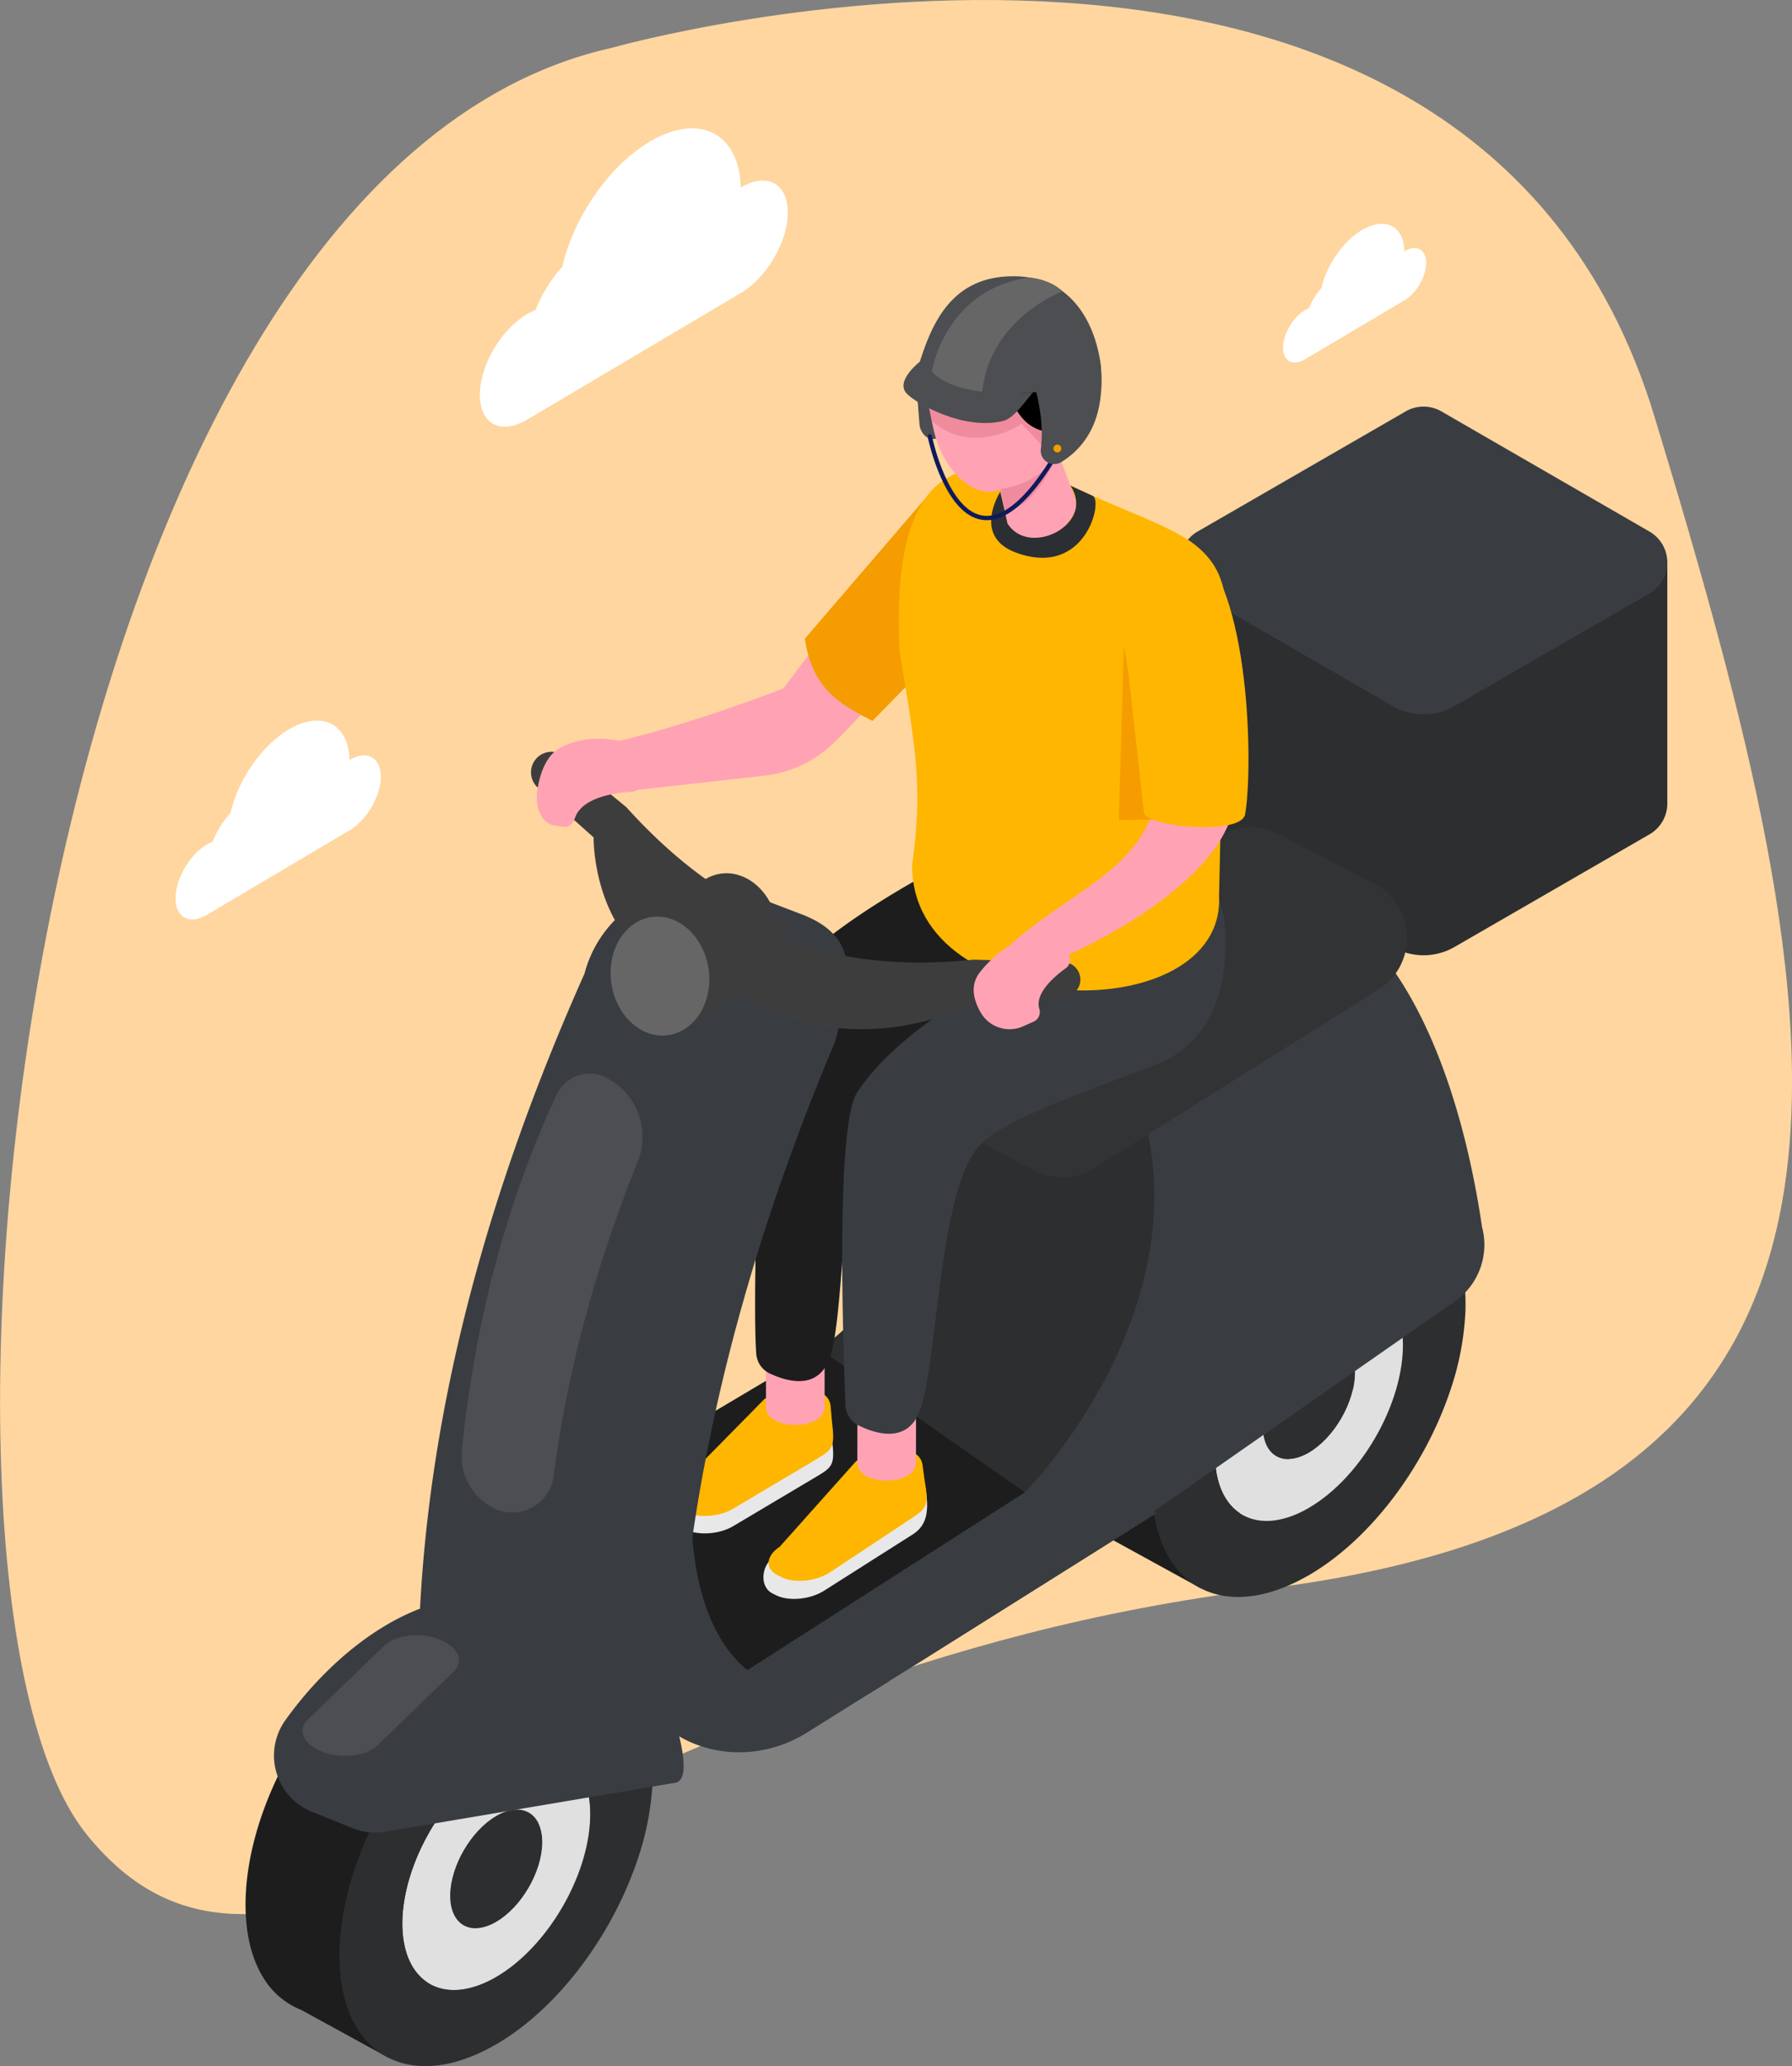 <svg viewBox="0 0 987.98 1138.65" xmlns="http://www.w3.org/2000/svg"><rect x="0" y="0" width="987.98" height="1138.65" fill="#808080" stroke="none"/><path d="m337.29 26.36s472.18-134.11 574.71 202.69 157.77 601.08-215.4 646.68-537.65 273.51-649 135-32.09-912.6 289.69-984.37z" fill="#ffd69f"/><path d="m504.92 208.24 2 25.38c.48 6.08 5.9 10.42 11.11 7.27 8.92-5.4 19.11-15.61 21.65-34.56 6-44.59-18.55-29.25-18.55-29.25z" fill="#4c4e51"/><path d="m559.34 263.25s8.54-.52 12.65.14 46.16-29.19 28.46-68.15c-11.21-24.68-57.81-2.78-57.81-2.78z" fill="#0f1a5c"/><path d="m494.79 295.85-62.88 83.53s-49.57 19.45-91.5 29.15l4.21 27.52 78.54-8.78a65.74 65.74 0 0 0 37.08-18.39c16.31-16.18 40.28-42.23 49.95-64.17 23.52-53.35 6.27-17.24 6.27-17.24z" fill="#ffa3b4"/><path d="m772.64 749.1-266.9 167.62a115.42 115.42 0 0 1 -115.24 4.34l-125.89-66.41 331.57-197z" fill="#1d1d1e"/><path d="m784.85 664.43-55.16-30c-15.2-8-35.76-6.51-58.53 6.32l-1.72 1c-46.93 27.56-85.25 93.19-85.95 147.77q-.06 4.34.2 8.38c.82 13.14 4 24.14 9.17 32.73a42.84 42.84 0 0 0 21.25 18.37l48.12 26.41 24.1-46.83c26.87-21.6 49.37-55 61.1-89.34a156.76 156.76 0 0 0 8.64-43.3c0-1 .07-2.05.09-3.07l2.44-4.75z" fill="#1d1d1e"/><path d="m721.55 742.31.45-.31c14-7.88 25.19-1.12 25 15.1-.21 16-11.49 35.33-25.28 43.42l-.48.28c-14 7.88-25.19 1.16-25-15.06.24-16.01 11.52-35.34 25.31-43.43z" fill="#2c2e30"/><path d="m722.41 711.48c28.61-16.15 51.45-2.4 51.05 30.73-.44 32.71-23.44 72.11-51.59 88.64l-1 .59c-28.58 16.09-51.42 2.33-51-30.79.44-32.68 23.4-72 51.48-88.54zm-.67 89.07c13.79-8.09 25.07-27.38 25.28-43.42.2-16.22-11-23-25-15.1l-.48.28c-13.79 8.09-25.07 27.42-25.28 43.46-.2 16.22 11 22.94 25 15.06z" fill="#e0e0e0"/><path d="m722.93 668.81c47.72-26.9 85.79-3.93 85.05 51.3 0 1.3-.06 2.6-.12 3.92a156.91 156.91 0 0 1 -8.64 43.3c-14 41-43.33 80.63-77.13 100.47l-1.79 1c-33.1 18.69-61.59 13.34-75.66-10.16-5.14-8.58-8.36-19.59-9.18-32.73q-.26-4.05-.2-8.37c.7-54.59 39-120.22 86-147.77zm-1.06 162c28.13-16.49 51.13-55.89 51.59-88.6.4-33.13-22.44-46.88-51.05-30.73l-1.1.63c-28.08 16.49-51 55.86-51.48 88.54-.41 33.12 22.43 46.88 51 30.79l1-.59" fill="#2c2e30"/><path d="m817.12 676.46c-6.22-42.87-23.75-124.24-70.12-166.46-64.76-59.1-153.35 103.73-153.35 103.73l15.53 49.84c-25.48 37.53-53 96.1-44 158.82l58.62 19.11 178.2-124.25a38.07 38.07 0 0 0 15.34-40.08c-.11-.23-.16-.47-.22-.71z" fill="#393d42"/><path d="m767.77 521.85-107.47-62.05a19.67 19.67 0 0 1 0-34.08l114.7-66.23a19.71 19.71 0 0 1 19.68 0l114.72 66.23a19.67 19.67 0 0 1 0 34.08l-107.46 62.05a34.14 34.14 0 0 1 -34.17 0z" fill="#2c2e30"/><path d="m919.24 441.64h-268.75l-.03-131.66 268.78.13z" fill="#2c2e30"/><path d="m767.77 389.07-107.47-62.07a19.68 19.68 0 0 1 0-34.09l114.7-66.2a19.66 19.66 0 0 1 19.68 0l114.72 66.23a19.67 19.67 0 0 1 0 34.08l-107.46 62.05a34.19 34.19 0 0 1 -34.17 0z" fill="#393d42"/><path d="m336.8 923-55.16-30c-15.2-8-35.76-6.52-58.53 6.32l-1.72 1c-46.93 27.55-85.25 93.18-86 147.77q-.06 4.32.2 8.38c.82 13.13 4 24.14 9.18 32.72a42.75 42.75 0 0 0 21.26 18.42l48.15 26.39 24.1-46.84c26.87-21.59 49.37-55 61.1-89.33a156.83 156.83 0 0 0 8.64-43.3c.05-1 .07-2 .09-3.07l2.44-4.75z" fill="#1d1d1e"/><path d="m273.5 1000.86.48-.28c14-7.88 25.19-1.12 25 15.1-.21 16-11.49 35.32-25.28 43.41l-.48.28c-14 7.88-25.19 1.17-25-15.06.21-16.03 11.49-35.31 25.28-43.45z" fill="#2c2e30"/><path d="m274.36 970c28.61-16.16 51.45-2.4 51.05 30.73-.44 32.71-23.44 72.11-51.59 88.63-.34.2-.68.4-1 .59-28.57 16.1-51.42 2.34-51-30.79.44-32.68 23.4-72 51.48-88.53zm-.67 89.06c13.79-8.09 25.07-27.37 25.28-43.41.2-16.22-11-23-25-15.1l-.48.28c-13.79 8.09-25.07 27.42-25.28 43.45-.2 16.23 11 22.94 25 15.06z" fill="#e0e0e0"/><path d="m274.89 927.35c47.71-26.9 85.78-3.93 85 51.31 0 1.3-.06 2.6-.12 3.91a156.76 156.76 0 0 1 -8.64 43.3c-14 41-43.33 80.64-77.13 100.48-.6.35-1.19.69-1.79 1-33.1 18.69-61.59 13.35-75.66-10.15-5.14-8.59-8.36-19.59-9.18-32.73q-.25-4-.2-8.38c.7-54.58 39-120.21 86-147.77.57-.32 1.14-.64 1.72-.97zm-1.07 162c28.15-16.52 51.15-55.92 51.59-88.63.4-33.13-22.44-46.89-51.05-30.73l-1.1.63c-28.08 16.49-51 55.85-51.48 88.53-.41 33.13 22.44 46.89 51 30.79.35-.19.69-.39 1-.59" fill="#2c2e30"/><path d="m172 998.45 22.34 9a33.36 33.36 0 0 0 18.08 2l159.94-27c10.05-1.84.57-31.68-1.22-37.18-6.31-19.43-45.71-74.31-117-64.65-40.26 5.46-75.68 37.65-97 67.63a33.39 33.39 0 0 0 14.86 50.2z" fill="#393d42"/><path d="m494.79 601.48s27 94.41-43 141.92l113.32 79s89.66-90.31 67.89-197.3c-30.89-151.27-138.21-23.62-138.21-23.62z" fill="#2c2e30"/><path d="m759.92 545.36-156.5 98.29a33.74 33.74 0 0 1 -33.67 1.27l-57-30.06c-23.31-12.29-24.15-45.36-1.5-58.82l160.79-95.56a33.72 33.72 0 0 1 32.75-.94l52.69 27.31c23.19 12.01 24.52 44.64 2.44 58.51z" fill="#323335"/><path d="m637.62 833.9-44-29.78-210.9 135.07 32.1-5.14a67.91 67.91 0 0 0 67.58-2.67l23.45-14.73z" fill="#393d42"/><path d="m533.68 582.44c6.76 0 142.14 48.81 142-63.31s-172.81 15.87-172.81 15.87z" fill="#393d42"/><path d="m377.06 825.75 44.4-45.14c6-3.56 19.55-5.21 28.8-4.11a8.86 8.86 0 0 1 7.69 8.08l.78 9c1.58 12.91.44 14.8-7.46 19.5l-47 27.94c-7.91 4.7-20.06 5.37-27 1.48l-2-1.11c-6.9-3.91-6.12-10.94 1.79-15.64z" fill="#e8e8e8"/><path d="m377.06 816.09 44.4-45.09c6-3.57 19.55-5.22 28.8-4.12a8.86 8.86 0 0 1 7.69 8.08l.78 9c1.58 12.91.44 14.8-7.46 19.5l-47 27.94c-7.91 4.7-20.06 5.37-27 1.48l-2-1.11c-6.9-3.95-6.12-10.98 1.79-15.68z" fill="#ffb600"/><path d="m454.63 775.29c0 13.29-32.33 13.29-32.33 0v-43.2h32.33z" fill="#ffa3b4"/><path d="m427.11 857.55 41.89-42.4c5.81-3.85 19.28-6.16 28.56-5.51a8.87 8.87 0 0 1 8.08 7.7l4.49 2c2.21 12.82 1.15 20.86-6.52 26l-48.81 31c-7.67 5.08-19.78 6.33-26.92 2.78l-2-1c-7.18-3.6-6.44-15.49 1.23-20.57z" fill="#e8e8e8"/><path d="m429.83 852.45 42.17-47.23c5.81-3.85 19.27-6.16 28.56-5.5a8.86 8.86 0 0 1 8.07 7.7l1.22 8.93c2.2 12.82 1.16 14.76-6.51 19.84l-45.55 30.18c-7.67 5.08-19.78 6.34-26.91 2.79l-2-1c-7.16-3.56-6.72-10.62.95-15.71z" fill="#ffb600"/><path d="m505 806c0 13.29-32.35 13.25-32.33 0l.06-43.2h32.33z" fill="#ffa3b4"/><path d="m526.56 473.55s-102.78 50.54-105.44 89.12c-1.63 23.64-6.53 150.74-4.18 183.3a13 13 0 0 0 7.31 10.86c9.91 4.71 27.82 9.88 33.8-10.31 8.44-28.49 5.53-125.84 25.71-153.7s120.31-67.17 120.31-67.17z" fill="#1d1d1e"/><path d="m586.39 521.35s-83.52 34.38-113.75 80.57c-12.24 18.69-7.67 140.42-6.53 172.33a13.21 13.21 0 0 0 7.48 11.42c9.86 4.79 27.07 9.84 33.71-8.69 9.54-26.62 10.36-118.88 31.64-144.45 11.55-13.86 45.89-25.87 93.31-44 21.69-8.29 33.55-50.81 8.36-56z" fill="#393d42"/><path d="m509.75 275.13-66 76.84c4.14 28 19.31 36.13 37.27 45.31l56.46-57.65z" fill="#f49c00"/><path d="m502.87 477.05c5.77-42.77 2.69-60.45-7-118.67-3.76-81.06 19.53-112.36 71.46-96.1l21.36 4.63c63.18 30.34 94.41 27.22 86.41 93l-3 134c3.39 73.53-169.1 69.86-169.23-16.86z" fill="#ffb600"/><path d="m575.42 297.26-2.43.53a15.32 15.32 0 0 1 -18.19-11.67l-10.09-46.31a15.32 15.32 0 0 1 11.67-18.18l2.44-.53a15.32 15.32 0 0 1 18.18 11.67l16.24 43.07c1.76 8.21-9.61 19.63-17.82 21.42z" fill="#ffa3b4"/><path d="m551.5 269.25a41.84 41.84 0 0 0 32.25-20.31s-11.25 29.9-29.42 33.26z" fill="#f08b9e"/><path d="m551.5 271s-15.84 24.44 8.53 33.49c38.59 14.35 48.36-29 42.35-31.25l-12.24-5.62s8.8 11.4-2.77 22.1c-8.55 7.91-24.47 10.26-31.89-1.15z" fill="#2b2e33"/><path d="m231.57 886.51c5.86-112.92 37-229.7 90.66-349.92a66.11 66.11 0 0 1 87.58-45l32.19 12.29c32.8 12.55 27.62 36.31 18.39 70.2-55.09 130.46-86.19 260.24-88.05 389.18z" fill="#393d42"/><path d="m437.3 508.47s-41.09-7.27-92-63.65l-34-27.95a11.35 11.35 0 0 0 -15.74 1.3 11.33 11.33 0 0 0 1 15.92l30.72 27.39s-1.58 79.25 76.7 83.63z" fill="#3d3d3d"/><path d="m418.6 509.54s37.47 27.72 118.18 19.32l49.45 1.33a9.66 9.66 0 0 1 9.4 9.66 9.66 9.66 0 0 1 -9.18 9.64l-46.87 2.35s-69.5 38.67-135.63-6.73z" fill="#3d3d3d"/><path d="m490.25 926.45-45.45 28.43c-20.38 12.75-46.12 14.54-67.52 3.57-16.78-8.6-32.47-25.43-36.95-57.86-10.76-77.83 41.21-86 41.21-86s-15.37 152.91 108.71 111.86z" fill="#393d42"/><path d="m250.12 921.18-42.18 40.82c-6 5.85-19.57 7.4-30.07 3.44-10.5-3.95-14.15-12-8.11-17.81l42.17-40.8c6-5.85 19.58-7.4 30.08-3.45 10.5 3.94 14.15 11.95 8.11 17.8z" fill="#4c4e51"/><path d="m306.11 455c-7.33-1-11.55-9.75-9.75-20.34 1.52-9 5-18.68 12.77-22.7 16.24-8.41 33.17-3.39 33.17-3.39l10.46 20.33a5.06 5.06 0 0 1 -4.19 7.37c-10.39.65-27.77 3.41-31.52 14.38-1.09 3.17-3.54 5.39-5.79 5.07z" fill="#ffa3b4"/><path d="m564.1 565.59a18.32 18.32 0 0 1 -23.22-7.3c-4-6.77-6.39-15.18-.62-22.5a63.21 63.21 0 0 1 16.43-14.72 21.16 21.16 0 0 1 18.42-1.74l11.06 4.08a5.82 5.82 0 0 1 1.45 10.15c-7.75 5.61-17 14.28-14.61 22.44a5.77 5.77 0 0 1 -2.94 6.93z" fill="#ffa3b4"/><path d="m639.21 423c.1 54.54-45.41 64.22-82.52 98l32.59 5s94.65-40.78 91.72-91.9-41.79-11.1-41.79-11.1z" fill="#ffa3b4"/><path d="m272.52 831.26a31.93 31.93 0 0 1 -17.89-32.14q11.07-107.58 52.24-195.8a20 20 0 0 1 26.72-9.72 36.48 36.48 0 0 1 18 46.58c-22.43 55.94-38.59 113.57-46.38 173.44a23 23 0 0 1 -32.69 17.64z" fill="#4c4e51"/><path d="m407.5 482.35a22.49 22.49 0 0 0 -18.65 2.18l-35.41 22.42 22.46 60.93 36.76-23.11c7.85-3.58 14-11.62 15.89-22.33 3.07-17.52-6.35-35.44-21.05-40.09z" fill="#3d3d3d"/><ellipse cx="363.53" cy="537.95" fill="#666" rx="27.08" ry="32.86" transform="matrix(.991 -.136 .136 .991 -69.57 54.25)"/><path d="m619.64 355.56-2.79 96.39 18.4-.35z" fill="#f49c00"/><path d="m621.58 366.18 9.19 82.18c3 7.51 53.6 12 55.69.43 4.41-24.46 3.26-125.64-28.81-149.43-26.04-19.36-44.15 24.64-36.07 66.82z" fill="#ffb600"/><path d="m565.45 247.09c-3.62 22.51-19.05 30.58-34.48 18s-22.32-39.4-16-66.92c5.11-22.22 13.67-27.14 29.09-14.59s25 41 21.39 63.51z" fill="#ffa3b4"/><path d="m587.54 237.41c-3.61 22.51-26 33.2-41.41 20.65s-25-41-21.38-63.47 19-30.59 34.47-18 31.94 38.31 28.32 60.82z" fill="#ffa3b4"/><circle cx="584.19" cy="240.54" fill="#ffa3b4" r="10.04" transform="matrix(.015 -1 1 .015 334.7 820.96)"/><path d="m512.64 240.54s19 93.65 69.17 10.58" fill="none" stroke="#0f1a5c" stroke-linecap="round" stroke-linejoin="round" stroke-width="2.39"/><path d="m513.73 232a36.29 36.29 0 0 0 31.78 8.56c12.18-2.39 17.71-7.06 17.71-7.06l12 12.82 7.78-19.8-42.33-20.24-24.86-9.34-6.49 14.56z" fill="#f08b9e"/><path d="m552.59 192.19s-1.09 56.48 38.76 44.22c0 0 32.09-29.16-3.42-62.83-31.31-29.69-63.62 5.08-63.62 5.08z"/><g fill="#4c4e51"><path d="m568.76 207.82s7.61 19.82 5.07 39.65a7.41 7.41 0 0 0 11.11 7.26c8.92-5.39 19.11-15.6 21.65-34.55 6-44.6-26.15-51.18-26.15-51.18z"/><path d="m506.14 202.65s13.93 18.18 55.92 14.37 45-13.88 45-13.88-3-50.91-48.38-50.91c-33.37 0-44.94 24.66-52.54 50.42z"/><path d="m507.81 198.8s-14.62 10.89-7.94 18.06c5 5.39 31.28 20.47 53.07 15.16 5.92-1.44 11.2-9.59 16.59-15.79 0 0-42.59 6.34-61.72-17.43z"/></g><path d="m513.73 204.7s7.21-45.52 53.9-51.74c0 0 10.82.56 18.25 7.61 0 0-40.09 14.53-44.32 55.3 0 0-19.79-1.72-27.83-11.17z" fill="#666"/><circle cx="582.96" cy="247.2" fill="#f49c00" r="2.17"/><path d="m434.32 117.07c0-16.06-11.58-22.22-25.86-13.76h-.07c-.76-30-22.93-41.37-50.22-25.2-22.74 13.51-41.93 41.89-48.17 68.82a83 83 0 0 0 -14.84 24 31.07 31.07 0 0 0 -4.74 2.3c-14.28 8.46-25.86 28.33-25.86 44.39 0 15.32 10.54 21.6 23.9 14.81l-.13.19 122-72.25v-.08c13.38-9.02 23.99-27.86 23.99-43.22z" fill="#fff"/><path d="m209.94 428c0-10.71-7.72-14.82-17.24-9.17a.09.09 0 0 0 0 0c-.51-20-15.29-27.59-33.49-16.81-15.16 9-27.95 27.88-32.1 45.86a55.14 55.14 0 0 0 -9.9 16 20.23 20.23 0 0 0 -3.16 1.53c-9.52 5.64-17.24 18.89-17.24 29.6 0 10.21 7 14.39 15.93 9.87l-.08.13 81.32-48.17v-.06c8.88-5.96 15.96-18.52 15.96-28.78z" fill="#fff"/><path d="m786.29 144.88c0-7.47-5.38-10.34-12-6.4-.35-14-10.67-19.25-23.37-11.72-10.58 6.26-19.51 19.45-22.4 32a38.33 38.33 0 0 0 -6.91 11.16 14.74 14.74 0 0 0 -2.2 1.07c-6.65 3.94-12 13.18-12 20.65 0 7.13 4.9 10.05 11.11 6.9l-.06.08 56.67-33.62c6.23-4.2 11.16-13 11.16-20.12z" fill="#fff"/></svg>